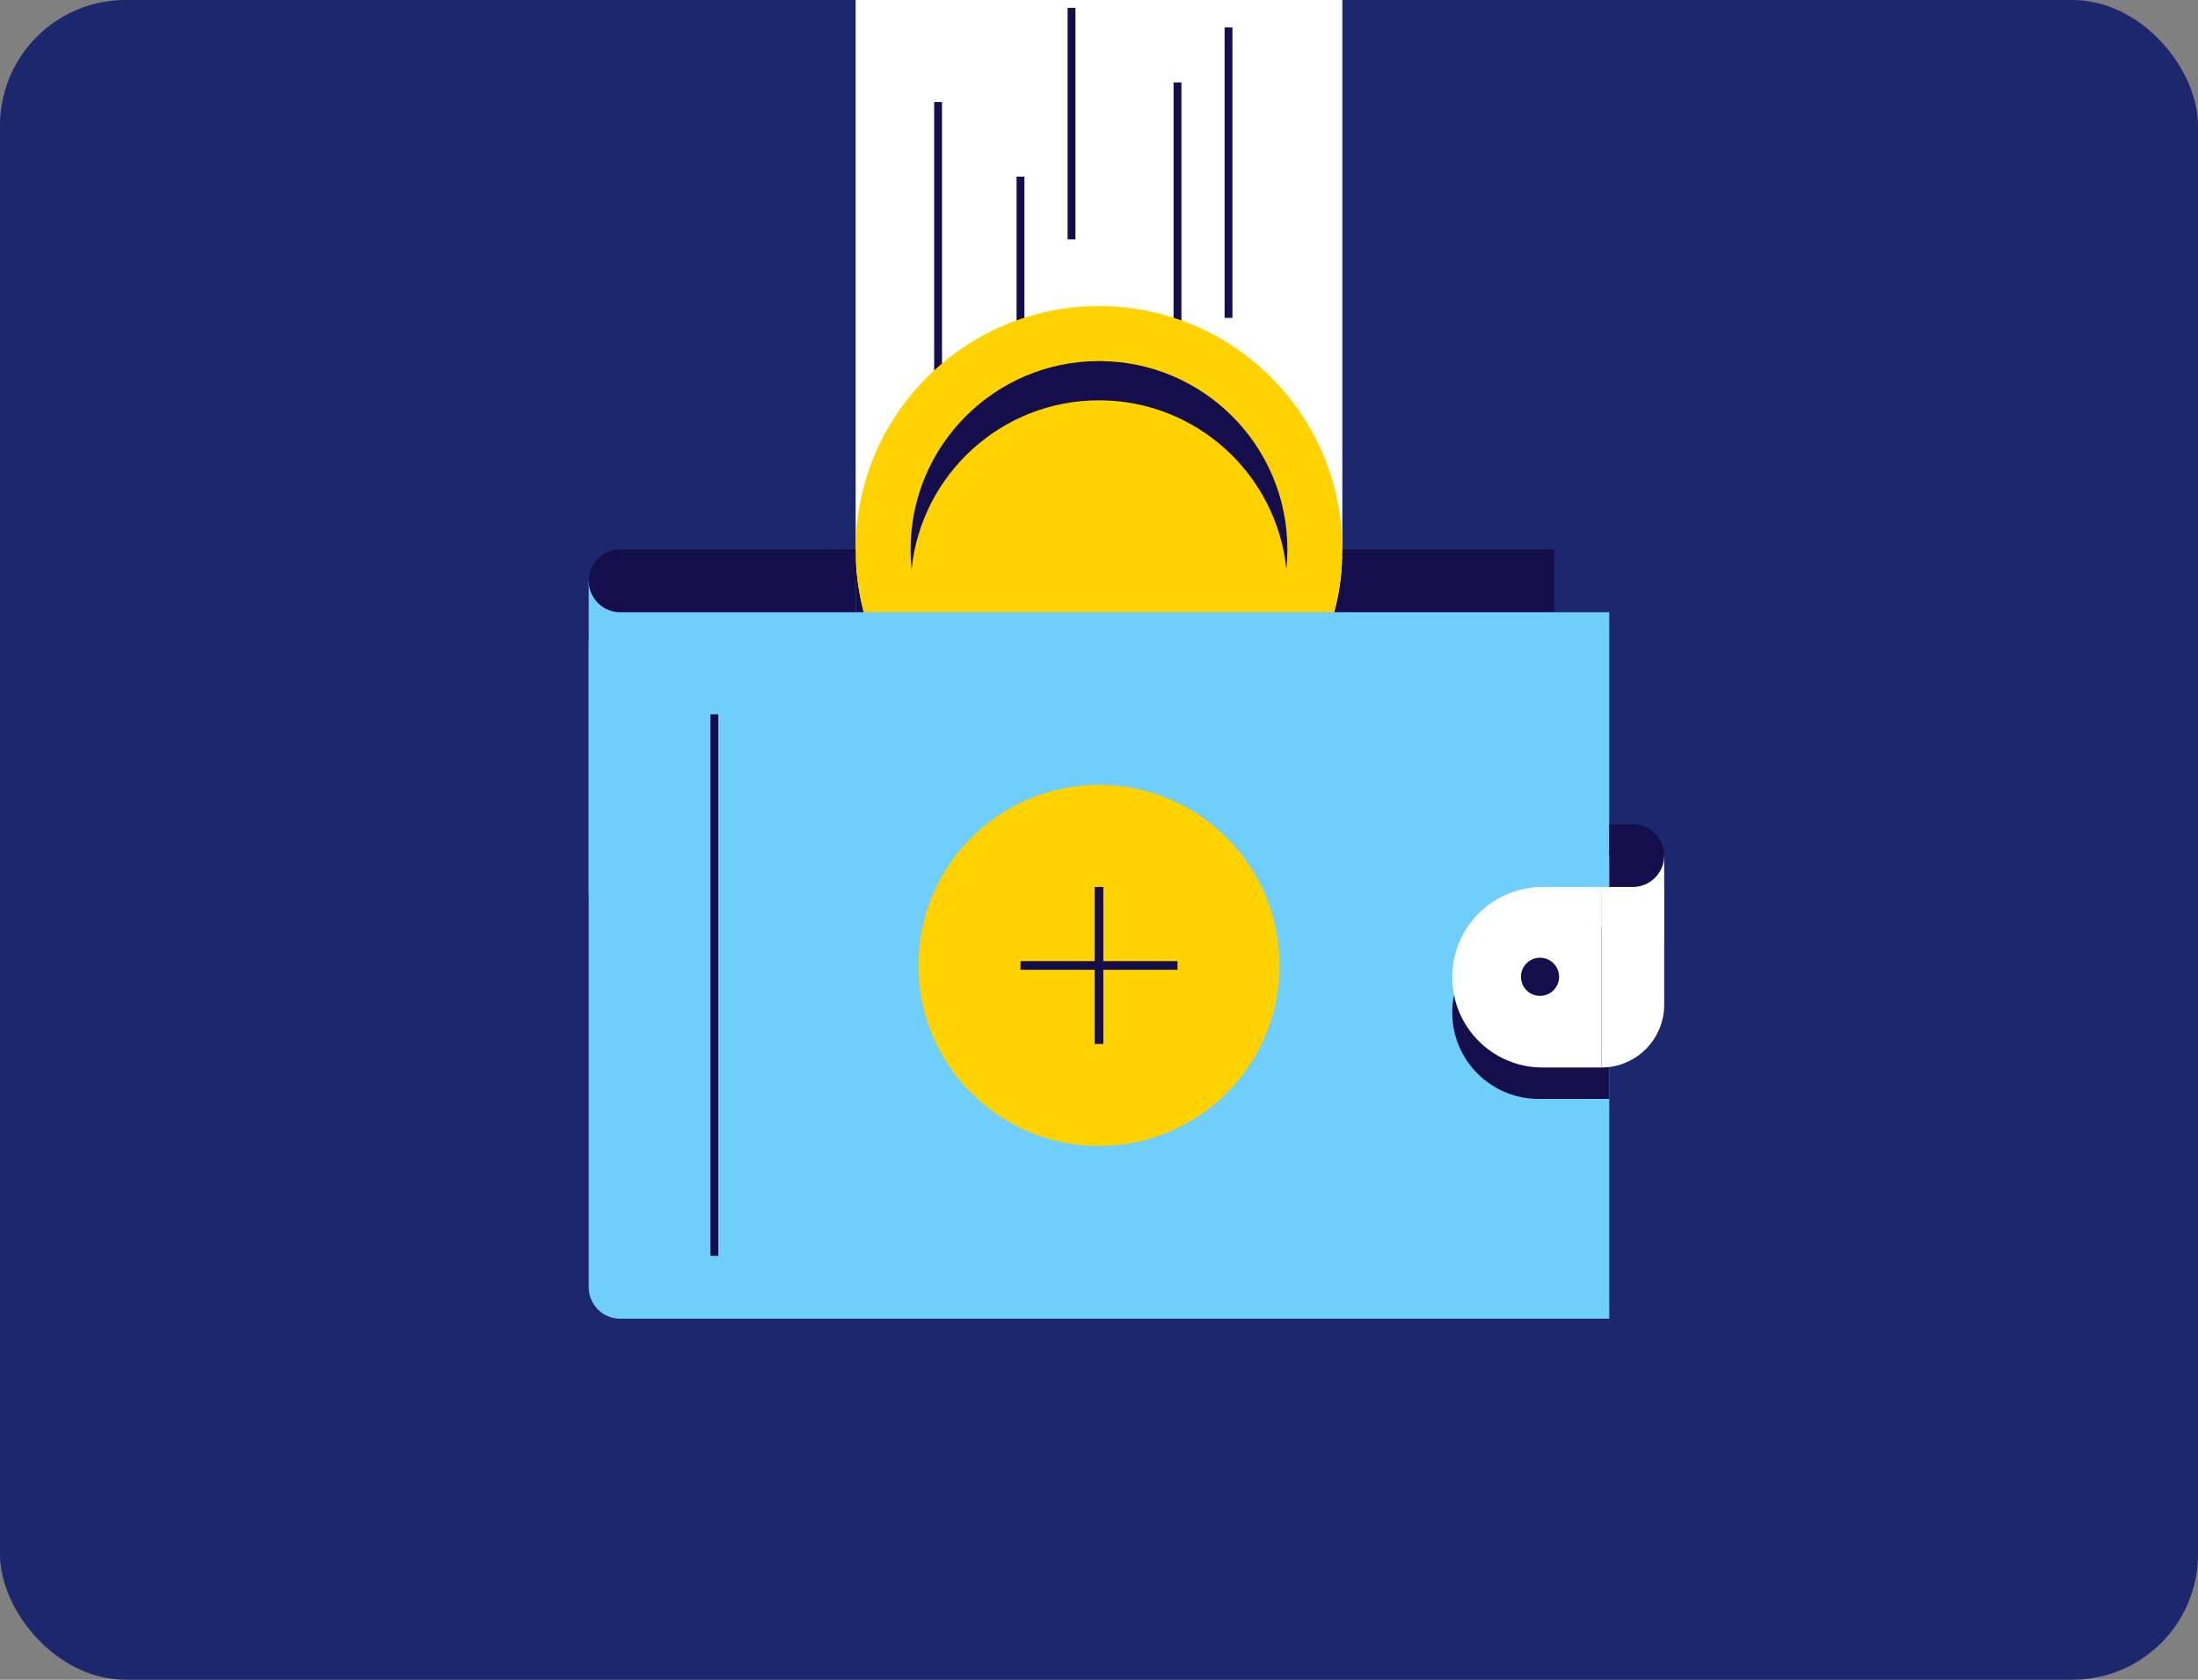 <svg width="280" height="214" viewBox="0 0 280 214" fill="none" xmlns="http://www.w3.org/2000/svg">
<rect x="0" y="0" width="280" height="214" fill="#808080" stroke="none"/>
<rect width="280" height="214" rx="16" fill="#1C276E"/>
<path d="M75 74C75 71.791 76.791 70 79 70H198V78H79C76.791 78 75 76.209 75 74Z" fill="#140F4C"/>
<path d="M109 0H171V70C171 87.121 157.121 101 140 101C122.879 101 109 87.121 109 70V0Z" fill="white"/>
<path d="M130 22.5V43M119.5 13V53" stroke="#140F4C"/>
<path d="M156.5 3.5V40.5M150 10.5V43M136.5 1V30.5" stroke="#140F4C"/>
<circle cx="140" cy="70" r="31" fill="#FFD200"/>
<path fill-rule="evenodd" clip-rule="evenodd" d="M163.871 72.5C163.956 71.678 164 70.844 164 70C164 56.745 153.255 46 140 46C126.745 46 116 56.745 116 70C116 70.844 116.044 71.678 116.129 72.5C117.379 60.42 127.589 51 140 51C152.411 51 162.621 60.42 163.871 72.5Z" fill="#140F4C"/>
<path d="M75 82C75 79.791 76.791 78 79 78H205V168H79C76.791 168 75 166.209 75 164V82Z" fill="#6FCFFA"/>
<rect x="75" y="74" width="34" height="40" fill="#6FCFFA"/>
<circle cx="140" cy="123" r="23" fill="#FFD200"/>
<path d="M75 74C75 71.791 76.791 70 79 70H109V78H79C76.791 78 75 76.209 75 74Z" fill="#140F4C"/>
<path d="M195 72C195 70.895 194.105 70 193 70H171V74H193C194.105 74 195 73.105 195 72Z" fill="#140F4C"/>
<path d="M139.448 133V113H140.552V133H139.448ZM130 123.552V122.448H150V123.552H130Z" fill="#140F4C"/>
<path d="M91 91V160" stroke="#140F4C"/>
<path d="M205 140L196 140C189.925 140 185 135.075 185 129C185 122.925 189.925 118 196 118L205 118L205 140Z" fill="#140F4C"/>
<path d="M204 136L196.5 136C190.149 136 185 130.851 185 124.5C185 118.149 190.149 113 196.5 113L204 113L204 136Z" fill="white"/>
<path d="M204 113H212V128C212 132.418 208.418 136 204 136V113Z" fill="white"/>
<path d="M205 109H212V120H205V109Z" fill="white"/>
<path d="M205 105H208C210.209 105 212 106.791 212 109C212 111.209 210.209 113 208 113H205V105Z" fill="#140F4C"/>
<circle cx="196.181" cy="124.444" r="2.431" fill="#140F4C"/>
</svg>
